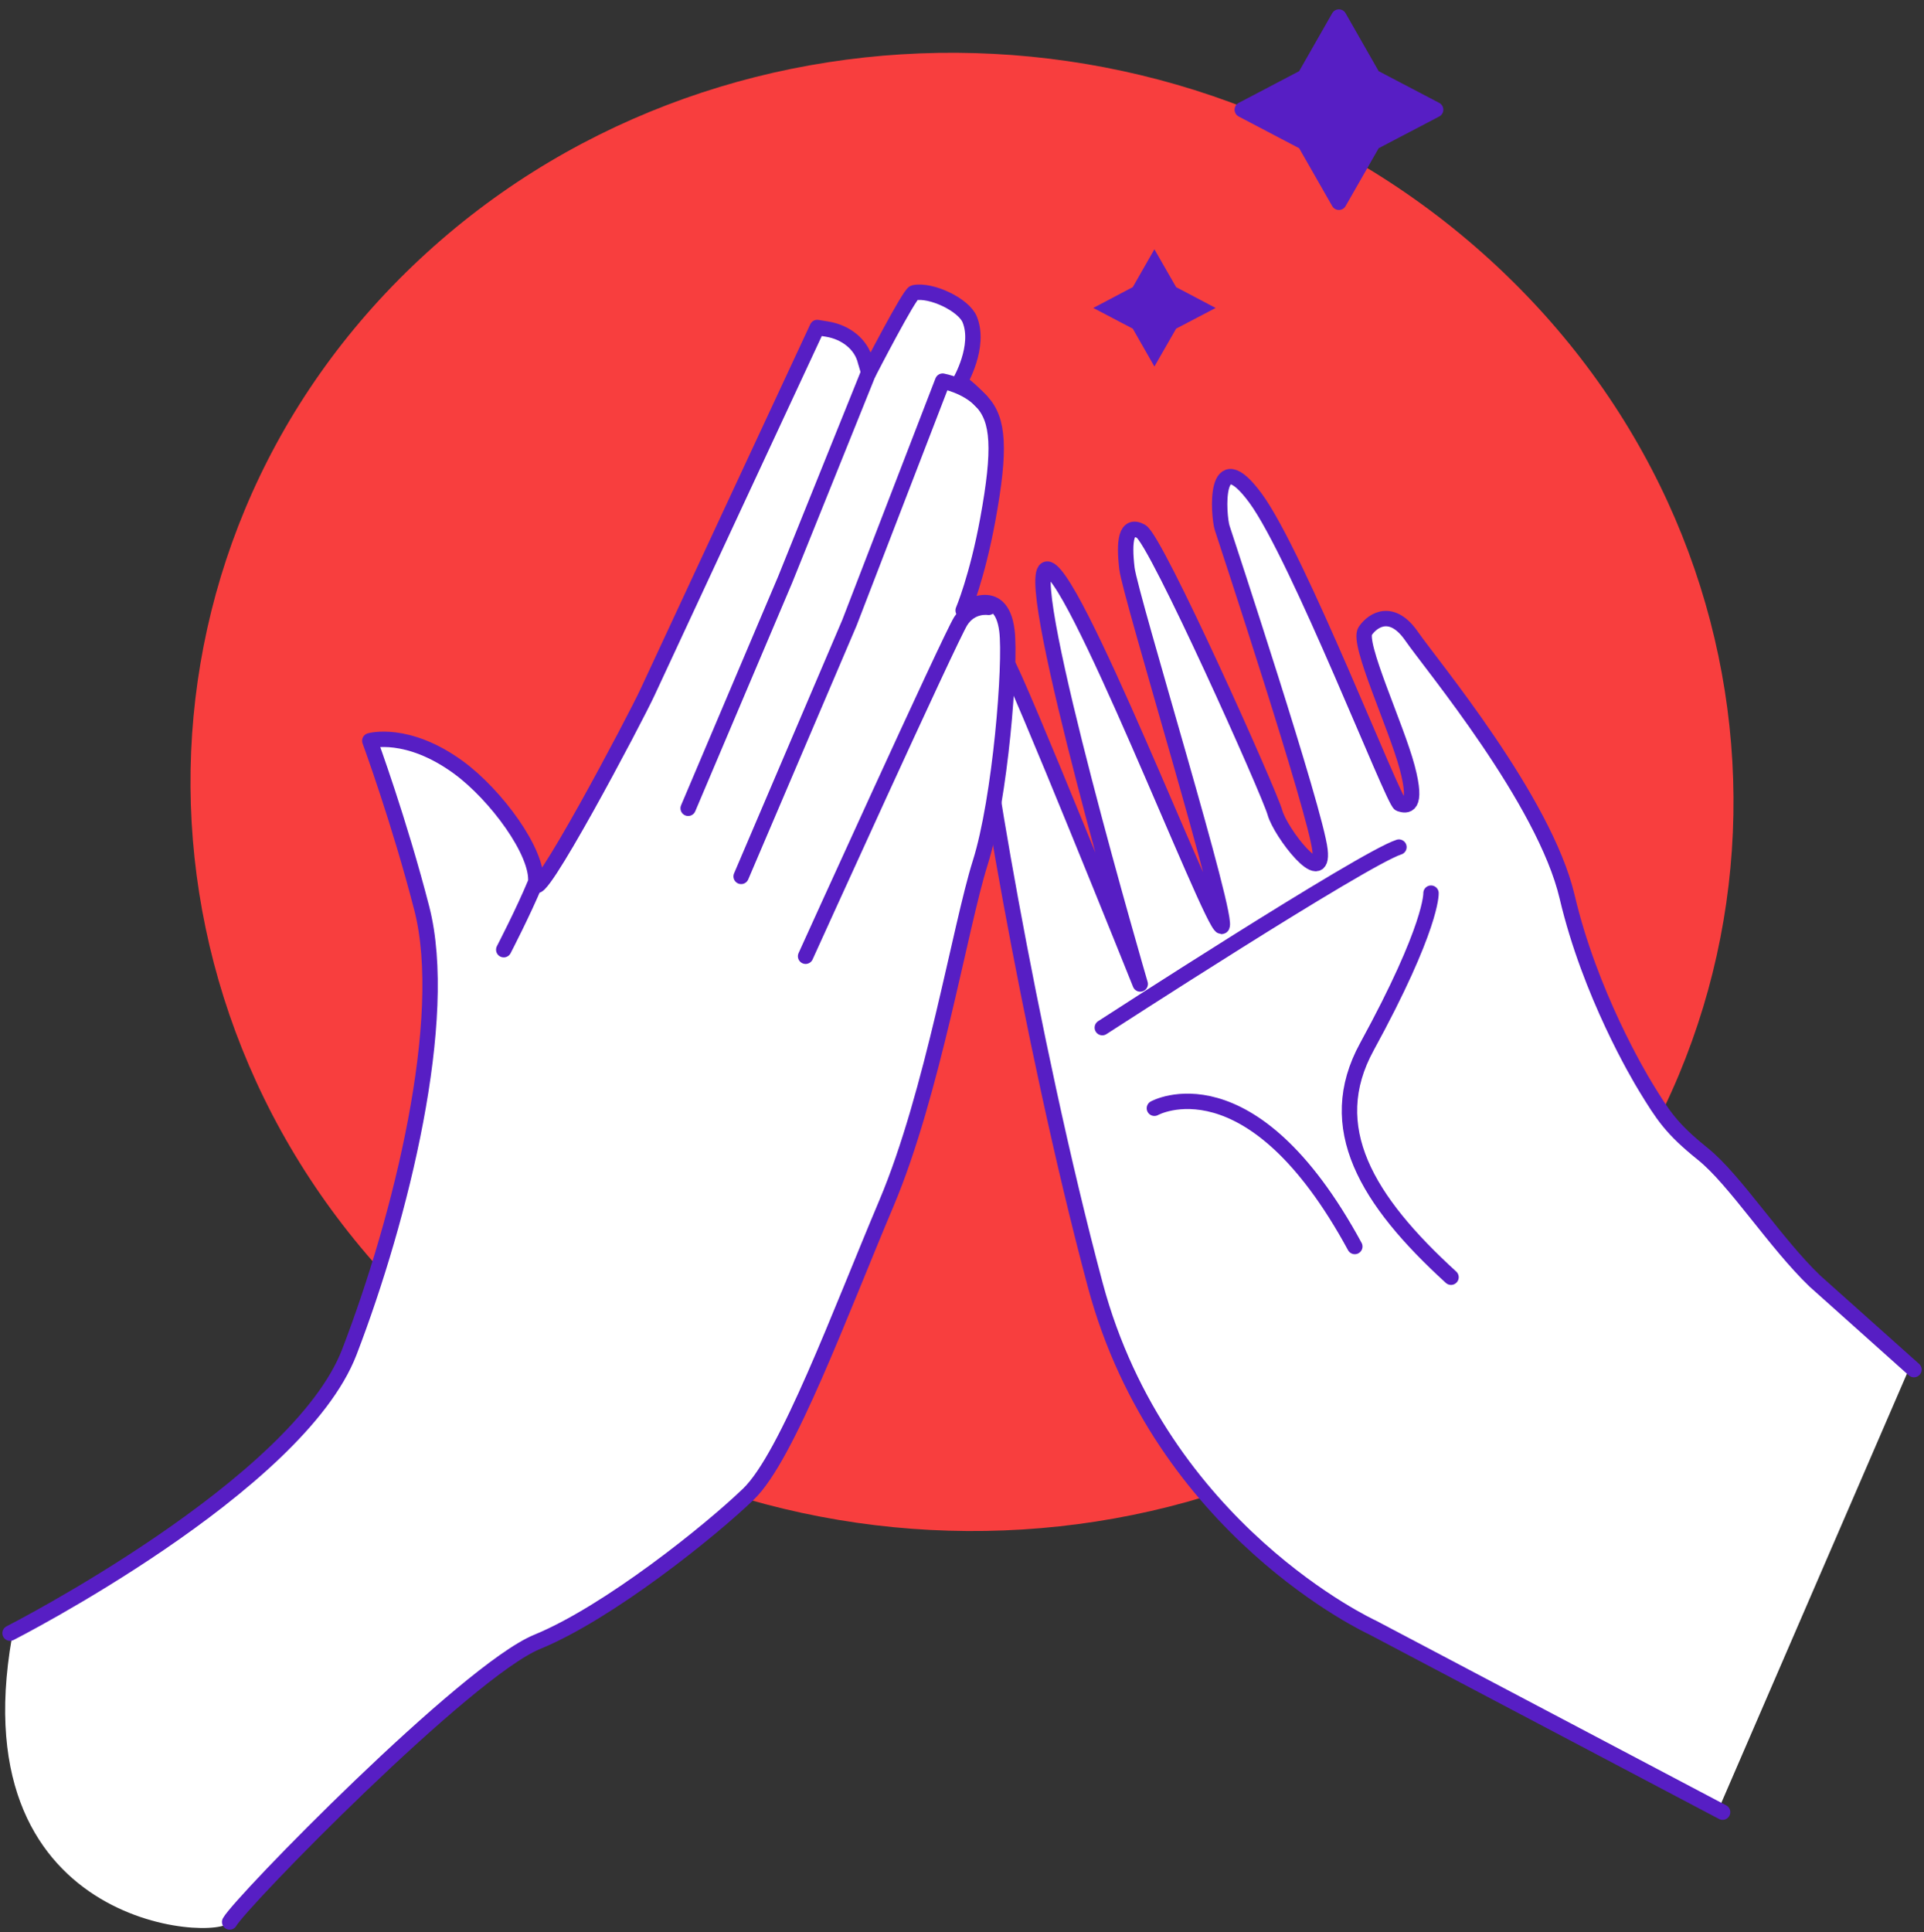 <svg width="250" height="251" viewBox="0 0 250 251" fill="none" xmlns="http://www.w3.org/2000/svg">
<rect x="0" y="0" width="250" height="251" fill="#333333" stroke="none"/>
<g clip-path="url(#clip0_2162_6655)">
<path d="M196.363 171.239C235.247 133.992 234.817 73.192 195.405 35.44C155.992 -2.312 92.52 -2.721 53.637 34.526C14.754 71.774 15.183 132.573 54.596 170.326C94.008 208.078 157.48 208.487 196.363 171.239Z" fill="#F83E3E"/>
<path d="M235.393 166.898C232.911 164.52 230.455 161.454 228.077 158.475C225.464 155.209 222.995 152.117 220.852 150.403C216.789 147.136 215.652 145.422 213.248 141.492C212.516 140.291 205.997 129.403 203.005 116.675C200.575 106.312 190.097 92.546 185.067 85.938C184.074 84.636 183.316 83.648 182.898 83.034C181.983 81.708 181.017 81.007 180.089 81.007C178.952 81.007 178.168 82.021 177.946 82.334C177.502 83.16 179.501 88.416 180.808 91.882C181.853 94.648 182.937 97.502 183.473 99.554C184.27 102.57 184.283 104.16 183.486 104.861C182.859 105.424 182.036 105.161 181.683 105.048C181.186 104.898 181.095 104.861 176.744 94.711C172.498 84.812 166.096 69.856 162.608 65.113C160.531 62.285 159.812 62.585 159.799 62.597C158.937 62.998 158.989 67.078 159.433 68.429L159.825 69.643C165.208 86.101 171.727 106.525 172.158 110.392C172.224 110.943 172.407 112.595 171.179 112.82C169.114 113.208 165.495 107.439 165.025 105.749C164.202 102.783 149.765 70.983 147.91 69.581C147.648 69.443 147.4 69.38 147.322 69.431C147.204 69.506 146.629 70.069 147.074 73.786C147.23 75.175 149.543 83.235 151.999 91.757C159.054 116.374 159.89 120.054 159.263 120.742C159.12 120.905 158.858 120.992 158.636 120.98C157.904 120.892 157.526 120.367 151.163 105.599C146.394 94.536 138.49 76.189 136.177 74.637C135.132 77.39 141.808 103.797 148.772 127.675C148.863 128.001 148.681 128.339 148.354 128.439C148.014 128.552 147.661 128.376 147.544 128.076C141.09 111.994 131.147 87.602 130.193 86.313C129.828 85.813 129.449 85.537 129.135 85.537C129.096 85.537 129.057 85.537 129.031 85.55C128.6 85.65 128.012 86.451 127.763 88.378C127.345 91.682 134.165 133.983 142.958 166.822C151.333 198.06 178.325 210.775 178.6 210.888L223.517 234.566L247.936 178.111L235.393 166.898Z" fill="white"/>
<path d="M150.001 33.392L152.389 37.553L152.461 37.679L152.589 37.747L156.882 40.007L152.59 42.256L152.461 42.323L152.389 42.45L150.001 46.611L147.625 42.45L147.553 42.324L147.423 42.256L143.132 40.007L147.424 37.747L147.553 37.679L147.625 37.553L150.001 33.392Z" fill="#571EC4" stroke="#571EC4"/>
<path d="M173.974 2.212L178.417 9.997L186.543 14.252L178.417 18.507L173.974 26.279L169.532 18.507L161.419 14.252L169.532 9.997L173.974 2.212Z" fill="#571EC4" stroke="#571EC4" stroke-width="2" stroke-miterlimit="10" stroke-linecap="round" stroke-linejoin="round"/>
<path d="M223.831 235.43L178.312 211.426C178.312 211.426 150.875 198.848 142.318 166.948C133.773 135.047 126.64 91.995 127.11 88.278C127.58 84.561 129.383 84.098 130.729 85.938C132.075 87.765 148.158 127.838 148.158 127.838C148.158 127.838 132.911 75.638 135.916 73.974C138.921 72.309 157.342 120.192 158.727 120.354C160.112 120.517 146.851 77.428 146.433 73.848C146.015 70.282 146.302 67.966 148.262 69.03C150.222 70.094 164.946 102.971 165.665 105.574C166.383 108.177 172.093 115.536 171.518 110.442C170.943 105.349 159.315 70.156 158.806 68.58C158.309 67.015 157.617 57.216 163.143 64.725C168.657 72.234 181.056 104.172 181.892 104.435C182.728 104.698 184.27 105.048 182.845 99.692C181.421 94.335 176.326 83.522 177.397 81.971C178.469 80.419 180.925 79.03 183.433 82.671C185.942 86.313 200.679 103.947 203.632 116.525C206.585 129.102 212.973 139.815 213.797 141.167C216.109 144.959 217.194 146.648 221.257 149.915C225.438 153.269 230.677 161.504 235.824 166.435L248.693 177.936M143.232 133.508C143.232 133.508 177.097 111.556 181.774 110.054" stroke="#571EC4" stroke-width="2" stroke-miterlimit="10" stroke-linecap="round" stroke-linejoin="round"/>
<path d="M185.942 116.036C185.942 116.036 186.151 120.367 177.606 135.998C171.871 146.473 177.606 155.959 188.542 165.934M150 143.983C150 143.983 162.503 136.999 176.039 161.942" stroke="#571EC4" stroke-width="2" stroke-miterlimit="10" stroke-linecap="round" stroke-linejoin="round"/>
<path d="M86.439 101.97C89.94 105.224 106.689 125.973 110.308 135.848" stroke="#571EC4" stroke-width="2" stroke-miterlimit="10" stroke-linecap="round" stroke-linejoin="round"/>
<path d="M1.307 212.177C1.307 212.177 38.673 193.142 45.401 175.633C52.13 158.125 58.479 132.306 54.808 118.026C51.882 106.65 48.053 96.238 48.053 96.238C48.053 96.238 52.901 94.836 59.577 99.704C64.45 103.271 69.977 110.768 69.611 114.647C69.245 118.527 82.65 93.209 84.192 89.818C85.054 87.94 106.193 42.548 106.193 42.548L107.486 42.761C109.864 43.149 111.916 44.701 112.451 46.954L112.882 48.405C112.882 48.405 118.174 38.143 118.775 38.03C121.009 37.58 125.216 39.595 126 41.497C127.437 45.014 124.719 49.619 124.719 49.619C124.719 49.619 125.869 50.358 127.541 52.147C129.789 54.538 130.024 58.342 128.351 67.491C126.966 75.037 125.15 79.305 125.15 79.305C125.15 79.305 130.05 75.751 130.834 81.908C131.382 86.213 129.985 103.809 127.358 112.119C124.745 120.429 121.218 142.043 115.182 156.322C109.146 170.602 102.287 189.249 97.27 194.093C92.253 198.936 79.005 209.536 69.807 213.303C60.609 217.07 31.239 247.144 29.841 249.697C28.443 252.25 -6.206 250.761 1.895 210.913" fill="white"/>
<path d="M1.307 212.177C1.307 212.177 38.673 193.142 45.401 175.633C52.13 158.125 58.479 132.306 54.808 118.026C51.882 106.65 48.053 96.238 48.053 96.238C48.053 96.238 52.901 94.836 59.577 99.704C64.45 103.271 69.977 110.768 69.611 114.647C69.245 118.527 82.65 93.209 84.191 89.818C85.054 87.94 106.193 42.548 106.193 42.548L107.486 42.761C109.864 43.149 111.915 44.701 112.451 46.954L112.882 48.405C112.882 48.405 118.174 38.143 118.775 38.03C121.009 37.58 125.216 39.595 126 41.497C127.437 45.014 124.719 49.619 124.719 49.619C124.719 49.619 125.869 50.358 127.541 52.147C129.788 54.538 130.024 58.342 128.351 67.491C126.966 75.037 125.15 79.305 125.15 79.305C125.15 79.305 130.05 75.751 130.834 81.908C131.382 86.213 129.984 103.809 127.358 112.119C124.745 120.429 121.218 142.043 115.182 156.322C109.146 170.602 102.287 189.249 97.269 194.093C92.252 198.936 79.005 209.536 69.807 213.303C60.609 217.07 31.239 247.144 29.841 249.697M65.456 123.383C65.456 123.383 68.004 118.477 69.585 114.66" stroke="#571EC4" stroke-width="2" stroke-miterlimit="10" stroke-linecap="round" stroke-linejoin="round"/>
<path d="M89.418 105.011L102.012 75.325L112.856 48.418" stroke="#571EC4" stroke-width="2" stroke-miterlimit="10" stroke-linecap="round" stroke-linejoin="round"/>
<path d="M96.303 113.859L110.374 80.907L122.485 49.519C122.485 49.519 125.647 50.095 127.528 52.147M104.677 124.234C104.677 124.234 123.478 82.797 124.837 80.682C126.209 78.529 128.456 78.904 128.456 78.904" stroke="#571EC4" stroke-width="2" stroke-miterlimit="10" stroke-linecap="round" stroke-linejoin="round"/>
</g>
<defs>
<clipPath id="clip0_2162_6655">
<rect width="250" height="250" fill="white" transform="translate(0 0.961)"/>
</clipPath>
</defs>
</svg>
